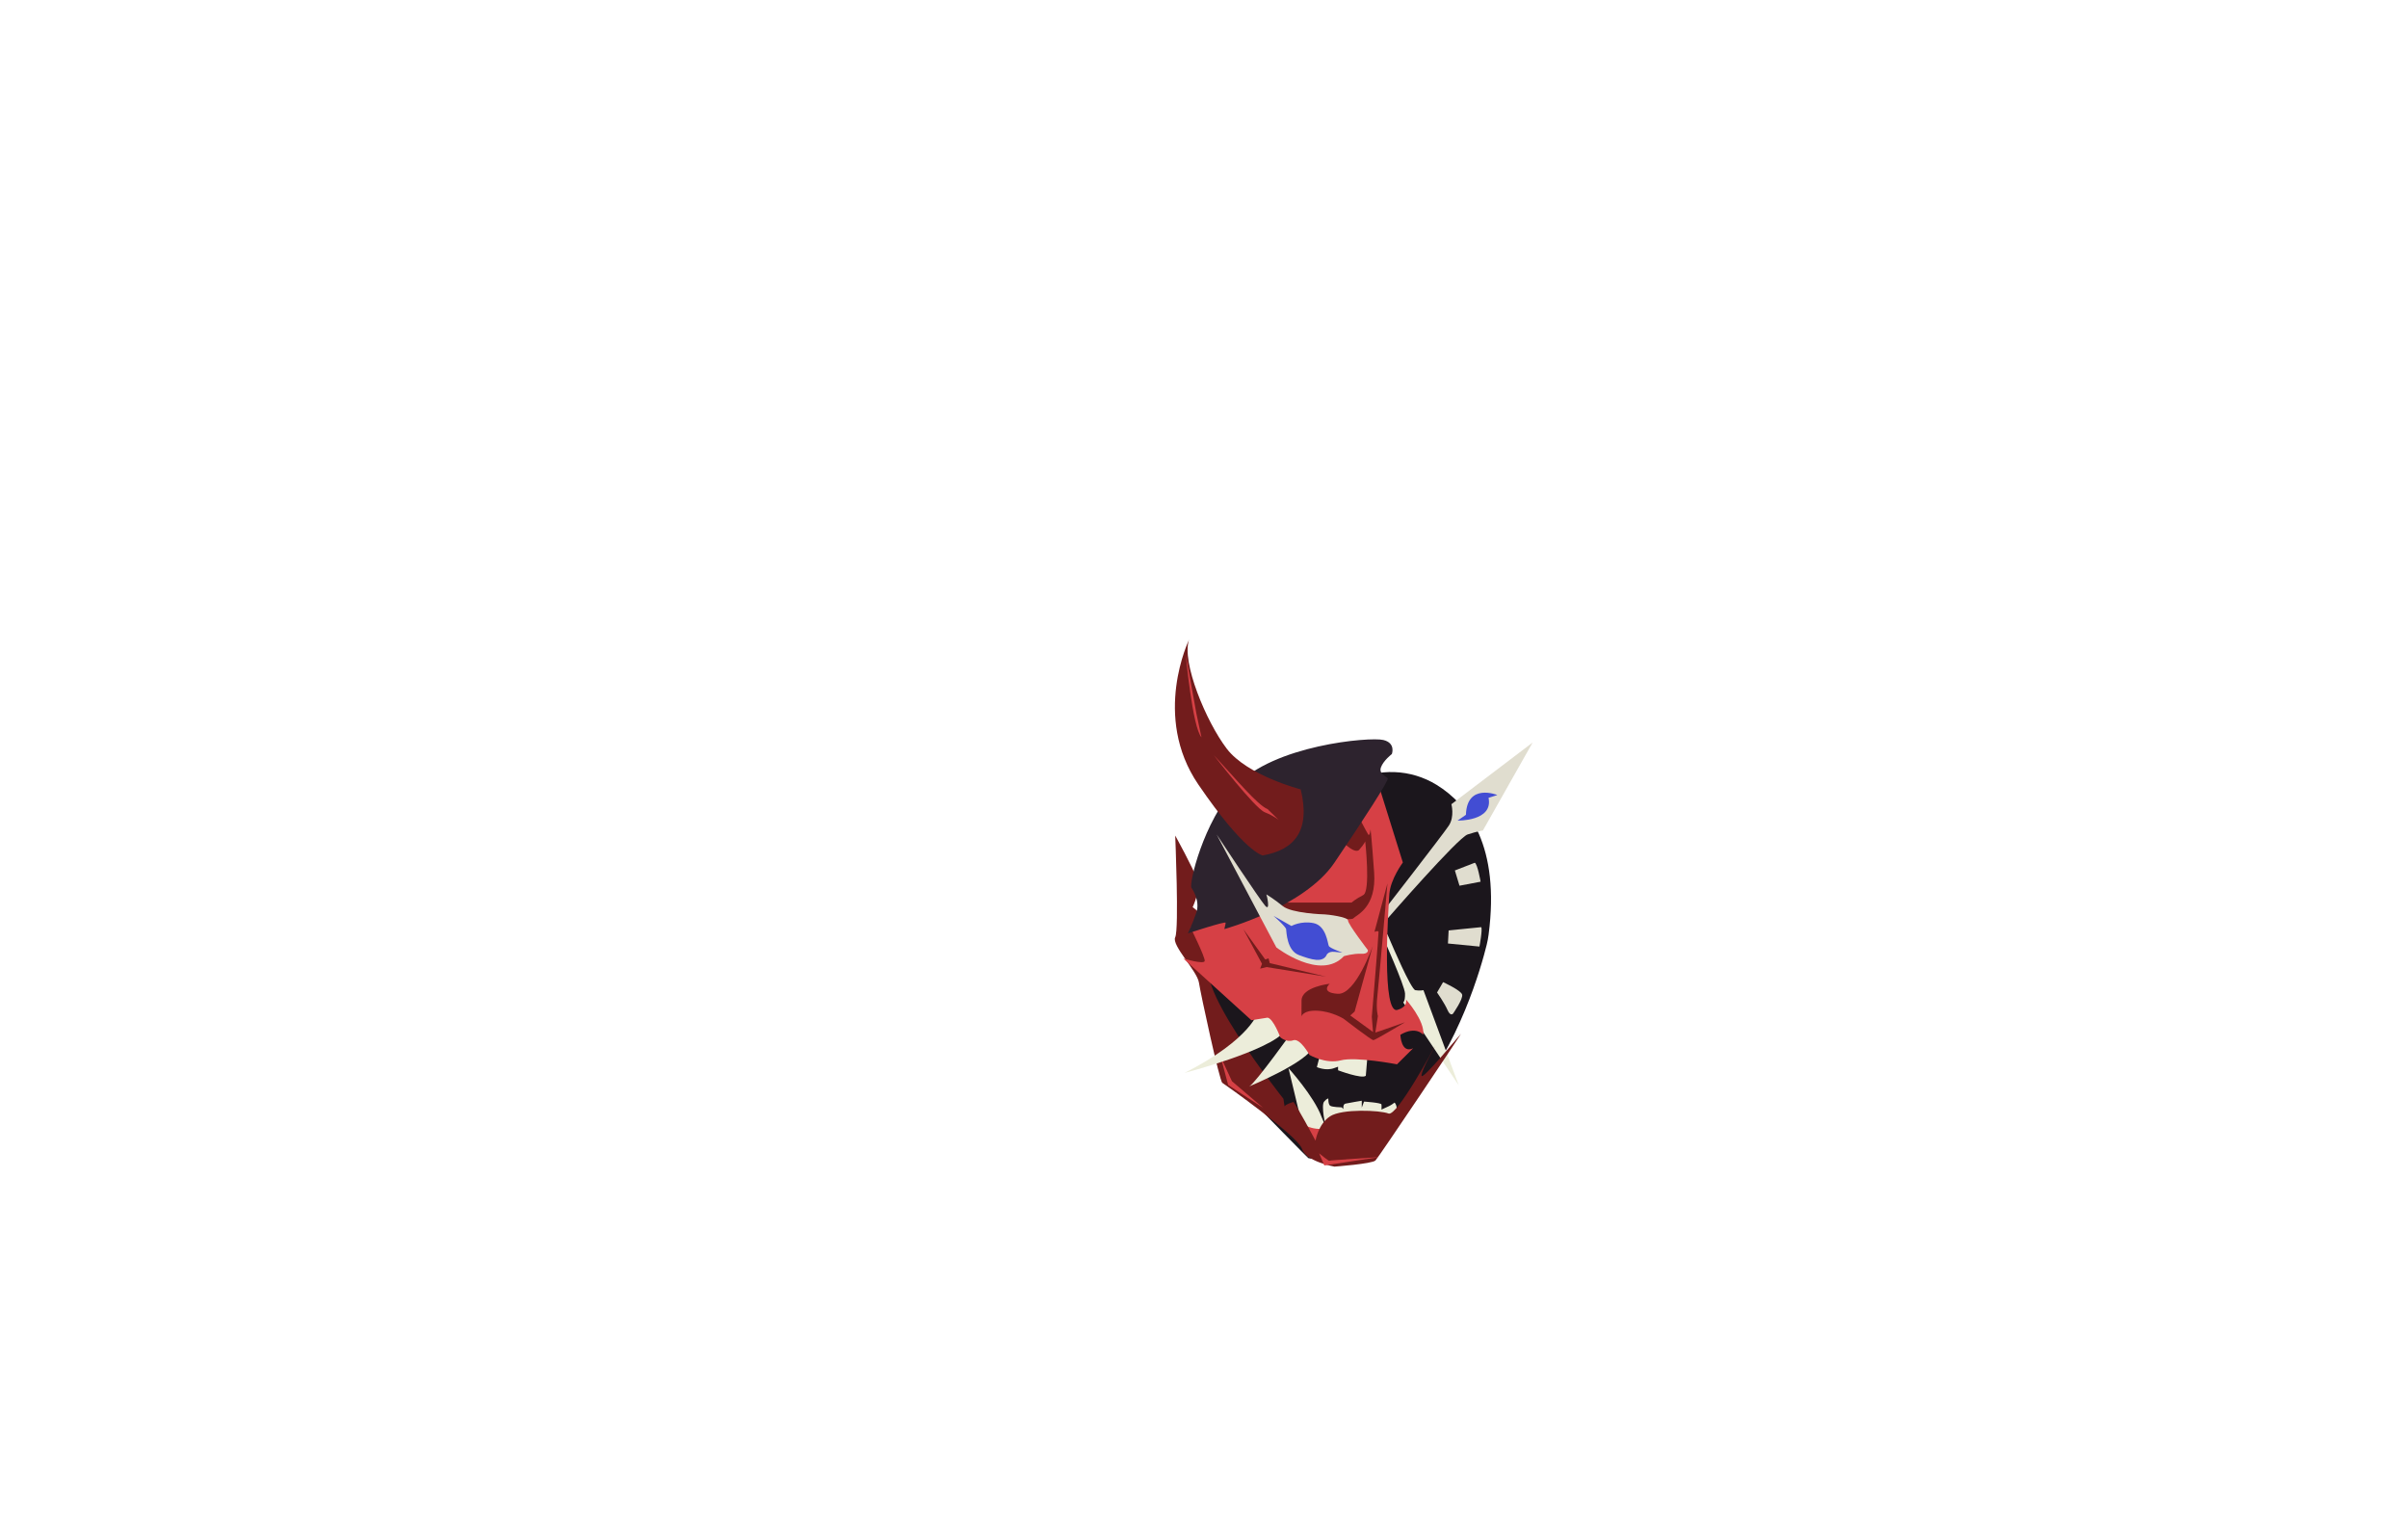 <?xml version="1.0" encoding="UTF-8"?>
<svg id="Personal_Icon" data-name="Personal Icon" xmlns="http://www.w3.org/2000/svg" xmlns:xlink="http://www.w3.org/1999/xlink" viewBox="0 0 4041.71 2547.1">
  <defs>
    <style>
      .cls-1 {
        filter: url(#drop-shadow-2);
      }

      .cls-1, .cls-2 {
        fill: #721c1c;
      }

      .cls-3, .cls-4 {
        fill: #424dd3;
      }

      .cls-4 {
        filter: url(#outer-glow-5);
      }

      .cls-5 {
        filter: url(#outer-glow-1);
      }

      .cls-6 {
        fill: #ecedda;
      }

      .cls-7 {
        fill: #e0ddcf;
      }

      .cls-8 {
        fill: #1b161c;
      }

      .cls-9 {
        fill: #2d232e;
        filter: url(#drop-shadow-4);
      }

      .cls-10, .cls-11 {
        fill: #d64045;
      }

      .cls-11 {
        filter: url(#drop-shadow-3);
      }
    </style>
    <filter id="outer-glow-1" filterUnits="userSpaceOnUse">
      <feOffset dx="0" dy="0"/>
      <feGaussianBlur result="blur" stdDeviation="10"/>
      <feFlood flood-color="#4ec9dd" flood-opacity="1"/>
      <feComposite in2="blur" operator="in"/>
      <feComposite in="SourceGraphic"/>
    </filter>
    <filter id="drop-shadow-2" filterUnits="userSpaceOnUse">
      <feOffset dx="-2" dy="-15"/>
      <feGaussianBlur result="blur-2" stdDeviation="8"/>
      <feFlood flood-color="#000" flood-opacity=".51"/>
      <feComposite in2="blur-2" operator="in"/>
      <feComposite in="SourceGraphic"/>
    </filter>
    <filter id="drop-shadow-3" filterUnits="userSpaceOnUse">
      <feOffset dx="-2" dy="14"/>
      <feGaussianBlur result="blur-3" stdDeviation="8"/>
      <feFlood flood-color="#000" flood-opacity=".55"/>
      <feComposite in2="blur-3" operator="in"/>
      <feComposite in="SourceGraphic"/>
    </filter>
    <filter id="drop-shadow-4" filterUnits="userSpaceOnUse">
      <feOffset dx="-2" dy="18"/>
      <feGaussianBlur result="blur-4" stdDeviation="8"/>
      <feFlood flood-color="#000" flood-opacity=".51"/>
      <feComposite in2="blur-4" operator="in"/>
      <feComposite in="SourceGraphic"/>
    </filter>
    <filter id="outer-glow-5" filterUnits="userSpaceOnUse">
      <feOffset dx="0" dy="0"/>
      <feGaussianBlur result="blur-5" stdDeviation="10"/>
      <feFlood flood-color="#4ec9dd" flood-opacity="1"/>
      <feComposite in2="blur-5" operator="in"/>
      <feComposite in="SourceGraphic"/>
    </filter>
  </defs>
  <g id="personal_icon" data-name="personal icon">
    <g id="clock">
      <g id="head_background" data-name="head background">
        <path class="cls-8" d="M2411.47,1317.46c53.68,33.14,106.42,103.2,87.08,251.3-.75,5.75-1.84,11.45-3.22,17.07-8.78,35.69-45.83,169.46-128.42,265.55-96.09,111.8-169.54,92.83-170.86,92.48-.93-.24-71.9-72.77-114.16-116.02-20.13-20.6-34.23-46.6-40.72-75.07-6.86-30.1-14.8-65.25-15.17-68.31-.4-3.24-2.44-27.49-4.03-46.49-1.28-15.38-.35-30.88,2.78-45.98l20.96-101.22c9.7-46.84,39.71-86.49,81.42-107.57l141.1-71.31c45.63-23.06,99.65-21.34,143.25,5.57Z"/>
      </g>
      <g id="clock_teeth" data-name="clock teeth">
        <path class="cls-7" d="M2431.47,1561.67l-1.16,21.95,52.87,5.15s5.49-28.93,2.99-32.59l-54.7,5.49Z"/>
        <path class="cls-7" d="M2422.17,1648.47l-10.15,17.34s12.39,17.66,17.53,29.39c5.14,11.73,9.41,5.98,9.41,5.98,0,0,17.25-24.63,15.15-31.87-2.1-7.24-31.95-20.84-31.95-20.84Z"/>
        <path class="cls-7" d="M2441.93,1461.02l7.75,25.61,35.44-6.74s-5.2-29.98-9.78-31.82l-33.42,12.96Z"/>
      </g>
      <g id="clock_hands" data-name="clock hands">
        <path class="cls-6" d="M2335.33,1583.49s32.92,77.15,40.24,78.48,13.63,0,13.63,0l59.19,159.62-93.11-139s3.33-2,2.99-14.96c-.33-12.97-37.33-95.48-37.33-95.48l5.4-2.29,2.33-1.77,6.65,15.41Z"/>
        <path class="cls-7" d="M2328.11,1542.74s118.96-136.83,135.25-142.15c16.29-5.32,25.61-6.65,25.61-6.65l83.47-147.65-136.34,103.54s5.65,20.74-4.32,35.91-114.73,149.85-114.73,149.85l11.07,7.14Z"/>
      </g>
      <g id="clock_accents" data-name="clock accents" class="cls-5">
        <path class="cls-3" d="M2446.43,1377.33s60.2,1.38,52.02-38.18l14.77-4.75s-51.03-20.84-52.75,33.23l-14.04,9.69Z"/>
      </g>
    </g>
    <g id="demon_head" data-name="demon head">
      <g id="Jaw_and_Ear" data-name="Jaw and Ear">
        <g id="bottom_teeth" data-name="bottom teeth">
          <path class="cls-6" d="M2189.61,1905.17l-26.98-112.4s42.79,47.22,55.42,81.58l6.87,16.41s-7.98-35.47-2.44-41.79,7.09-4.99,7.09-4.99c0,0-.44,9.53,3.1,11.97s19.29,2.66,19.29,2.66l2.88,2.88s-1.33-7.98,3.33-9.09,27.49-4.88,27.49-4.88v11.53l3.77-10.09s28.82,1.88,29.26,4.77,0,8.65,0,8.65c0,0,8.87-3.99,13.08-5.99s8.87-5.76,8.87-5.76c0,0,5.76,4.88,2.88,16.85s-7.76,22.39-7.76,22.39c0,0-64.07,9.09-69.17,9.09s-54.76,37.91-55.2,39.24-14.41-8.87-17.07-14.19-4.72-18.84-4.72-18.84Z"/>
        </g>
        <g id="bottom_gum" data-name="bottom gum">
          <path class="cls-10" d="M2178.28,1881.53s23.05,19.14,50.37,11.6,62.05-8,67.55-4.92-64.13,40.26-68.61,44.22-32.18,9.76-32.7,8.44-16.62-59.34-16.62-59.34Z"/>
        </g>
        <path class="cls-1" d="M2003.81,1537.61s13.75-28.38,7.54-46.56c-6.21-18.18-36.8-73.6-36.8-73.6,0,0,6.65,157.4,0,170.7s36.8,56.42,39.79,76.04c2.99,19.62,34.58,165.27,39.24,168.27s126.7,89.12,133.68,110.74c6.98,21.62,54.54,29.93,54.54,29.93,0,0,63.18-4.66,68.84-10.31,5.65-5.65,144.66-213.16,143.66-212.83s-66.84,81.31-66.34,70.17,23.44-49.38,22.11-48.55c0,0-63.18,118.05-77.48,112.4s-78.15-8.31-98.1,4.66c-19.95,12.97-24.44,40.9-24.44,40.9,0,0-33.92-63.52-37.41-65.01,0,0-13.8,4.32-14.13,7.15s-2.33-12.47-2.33-12.47c0,0-167.43-209.67-116.67-233.39,50.77-23.72-35.69-88.23-35.69-88.23Z"/>
        <g id="jaw_highlights" data-name="jaw highlights">
          <polygon class="cls-10" points="2048.78 1773.66 2061.44 1821.13 2120.25 1859.64 2067.77 1814.8 2048.78 1773.66"/>
          <path class="cls-10" d="M2214.07,1935.82l8.77,20.34,92.04-13.98s-83.08,5.27-83.87,6.07-16.95-12.43-16.95-12.43Z"/>
        </g>
      </g>
      <g id="face">
        <g id="upper_teeth" data-name="upper teeth">
          <g id="top_teeth" data-name="top teeth">
            <path class="cls-6" d="M2112.09,1697.33s-11.31,46.56-123.93,103.53c0,0,143.88-37.24,168.49-70.5,24.61-33.25-24.16-43.01-24.16-43.01l-20.4,9.98Z"/>
            <path class="cls-6" d="M2171.39,1728.31s-64.35,89.95-74.49,95.11c0,0,100.26-41.4,107.58-67.51s-33.09-27.6-33.09-27.6Z"/>
            <path class="cls-6" d="M2218.61,1759.18l-8.31,31.92s15.19,6.98,29.37,1.55l6.21-2.22v5.99s40.13,15.08,46.56,9.2l3.77-44.89-77.59-1.55Z"/>
          </g>
          <path class="cls-2" d="M2102.32,1696.82c20.21-1.93,36.62,9.4,51.43,28.22,0,0,8.29-20.84,4.74-28.22s-27.68-18.2-33.62-16.48-22.55,16.48-22.55,16.48Z"/>
        </g>
        <path id="base_color" data-name="base color" class="cls-11" d="M2318.93,1313.07l37.69,120.6s-20.84,27.93-22.61,52.76c-1.77,24.83-13.97,207.51,14.63,194.2,0,0,15.96-3.99,13.3-16.96,0,0,31.92,35.58,28.93,59.19,0,0-11.86-15.63-38.46,0,0,0,1.22,32.26,21.5,22.61l-27.1,26.94s-69.11-13.3-94.39-6.65c-25.27,6.65-52.54-9.09-52.54-9.09,0,0-15.74-28.82-27.27-24.61s-21.73-5.1-21.73-5.1c0,0-11.58-31.37-21.39-32.87l-27.1,4.32-114.23-103.59s35.25,10.64,35.91,3.99-23.94-56.09-23.94-56.09c0,0,54.98-22.61,55.65-22.17s263.15-207.51,263.15-207.51Z"/>
        <path class="cls-2" d="M2328.77,1482.73l-21.82,81.36s6.43-2.66,6.87,0c.44,2.66-11.31,142.55-11.31,142.55l2,25.49-38.13-27.71,7.32-6.6,30.37-110.02s-28.6,82.25-58.75,80.25-13.52-16.85-13.52-16.85c0,0-47,5.1-47.22,28.16-.22,23.06,0,26.6,0,26.6,0,0,2.22-10.64,26.38-9.53s43.9,13.3,43.9,13.3c0,0,47.05,36.3,50.3,36.14,3.24-.17,53.12-30.09,53.12-30.09,0,0-49.8,17.79-49.88,17.29-.08-.5,4.32-27.6,4.32-27.6,0,0-3.33-11.97-1-32.42,2.33-20.45,17.05-190.32,17.05-190.32Z"/>
        <polygon class="cls-2" points="2086.92 1559.55 2118.18 1617.63 2115.08 1625.84 2125.94 1623.18 2225.93 1639.36 2131.26 1616.52 2129.21 1608.54 2123.56 1610.37 2086.92 1559.55"/>
        <path class="cls-2" d="M2242.22,1401.59s30.26,34.92,39.24,24.61c8.98-10.31,9.98-13.97,9.98-13.97,0,0,9.31,83.8-3.33,90.12s-19.63,12.64-19.63,12.64h-126.36s15.89,15.3,40.37,16.63,83.67,15.52,88.99,9.75,39.24-17.74,34.92-77.26c-4.32-59.52-5.99-72.16-5.99-72.16,0,0-1.33,12.64-3.99,8.65s-22.28-41.9-22.28-41.9l-31.92,42.9Z"/>
      </g>
      <g id="hair">
        <path class="cls-9" d="M2001.79,1472.09c.33,.67,15.46,21.12,7.98,42.4s-13.97,34.09-13.97,34.09c0,0,63.35-20.78,63.35-17.79s-2.49,10.7-2,10.59,134.29-37.24,184.39-111.07c50.1-73.82,91.45-138.28,89.79-141.77s-15.63-7.15-11.47-18.62c4.16-11.47,18.29-22.28,18.29-22.28,0,0,7.09-18.42-14.3-23.61-22.94-5.57-185.53,8.88-247.47,77.48-55.08,61-78.85,163.37-74.6,170.59Z"/>
      </g>
      <g id="horn">
        <path class="cls-2" d="M2183.19,1324.94s-89.51-23-124.09-68.23-76.48-145.87-63.29-183.12c0,0-62.63,128.58,15.41,242.98,78.04,114.39,108.19,119.27,108.19,119.27,53.57-9.47,80.57-41.56,63.79-110.9Z"/>
        <g id="horn_highlights" data-name="horn highlights">
          <path class="cls-10" d="M2037.44,1267.68s68.57,88.88,85.32,95.6c16.75,6.73,23.87,13.32,23.87,13.32l-19.12-18.59c-16.76-6.59-53.25-50.72-90.07-90.33Z"/>
          <path class="cls-10" d="M1990.23,1098.5s11.08,122.11,26.37,138.99l-8.44-39.56-17.93-99.43Z"/>
        </g>
      </g>
      <g id="eye">
        <path id="eye_white" data-name="eye white" class="cls-7" d="M2042.03,1400.59c.22,.67,100.25,189.56,100.25,189.56,0,0,73.68,57.16,113.42,14.74,0,0,15.85-4.69,28.8-4.02,12.95,.67,11.39-6.25,11.39-6.25,0,0-33.49-43.54-33.27-49.57,.22-6.03-35.05-10.27-38.85-10.27s-56.04-2.01-70.55-13.84c-14.51-11.83-28.36-20.32-27.69-19.65s7.37,29.69-2.01,18.98-81.49-119.67-81.49-119.67Z"/>
        <path id="iris" class="cls-4" d="M2137.53,1537.23s20.51,17.74,21.17,22.5,1.22,35.8,21.62,43.34c20.4,7.54,40.4,14.08,46.86-1.22,0,0,3.02-5.32,12.78-4.21s13.3,1.22,13.3,1.22c0,0-21.12-7.21-22.95-11.2-1.83-3.99-4.32-33.92-25.44-38.24-21.12-4.32-37.24,4.82-37.24,4.82l-30.09-17.02Z"/>
      </g>
    </g>
  </g>
</svg>